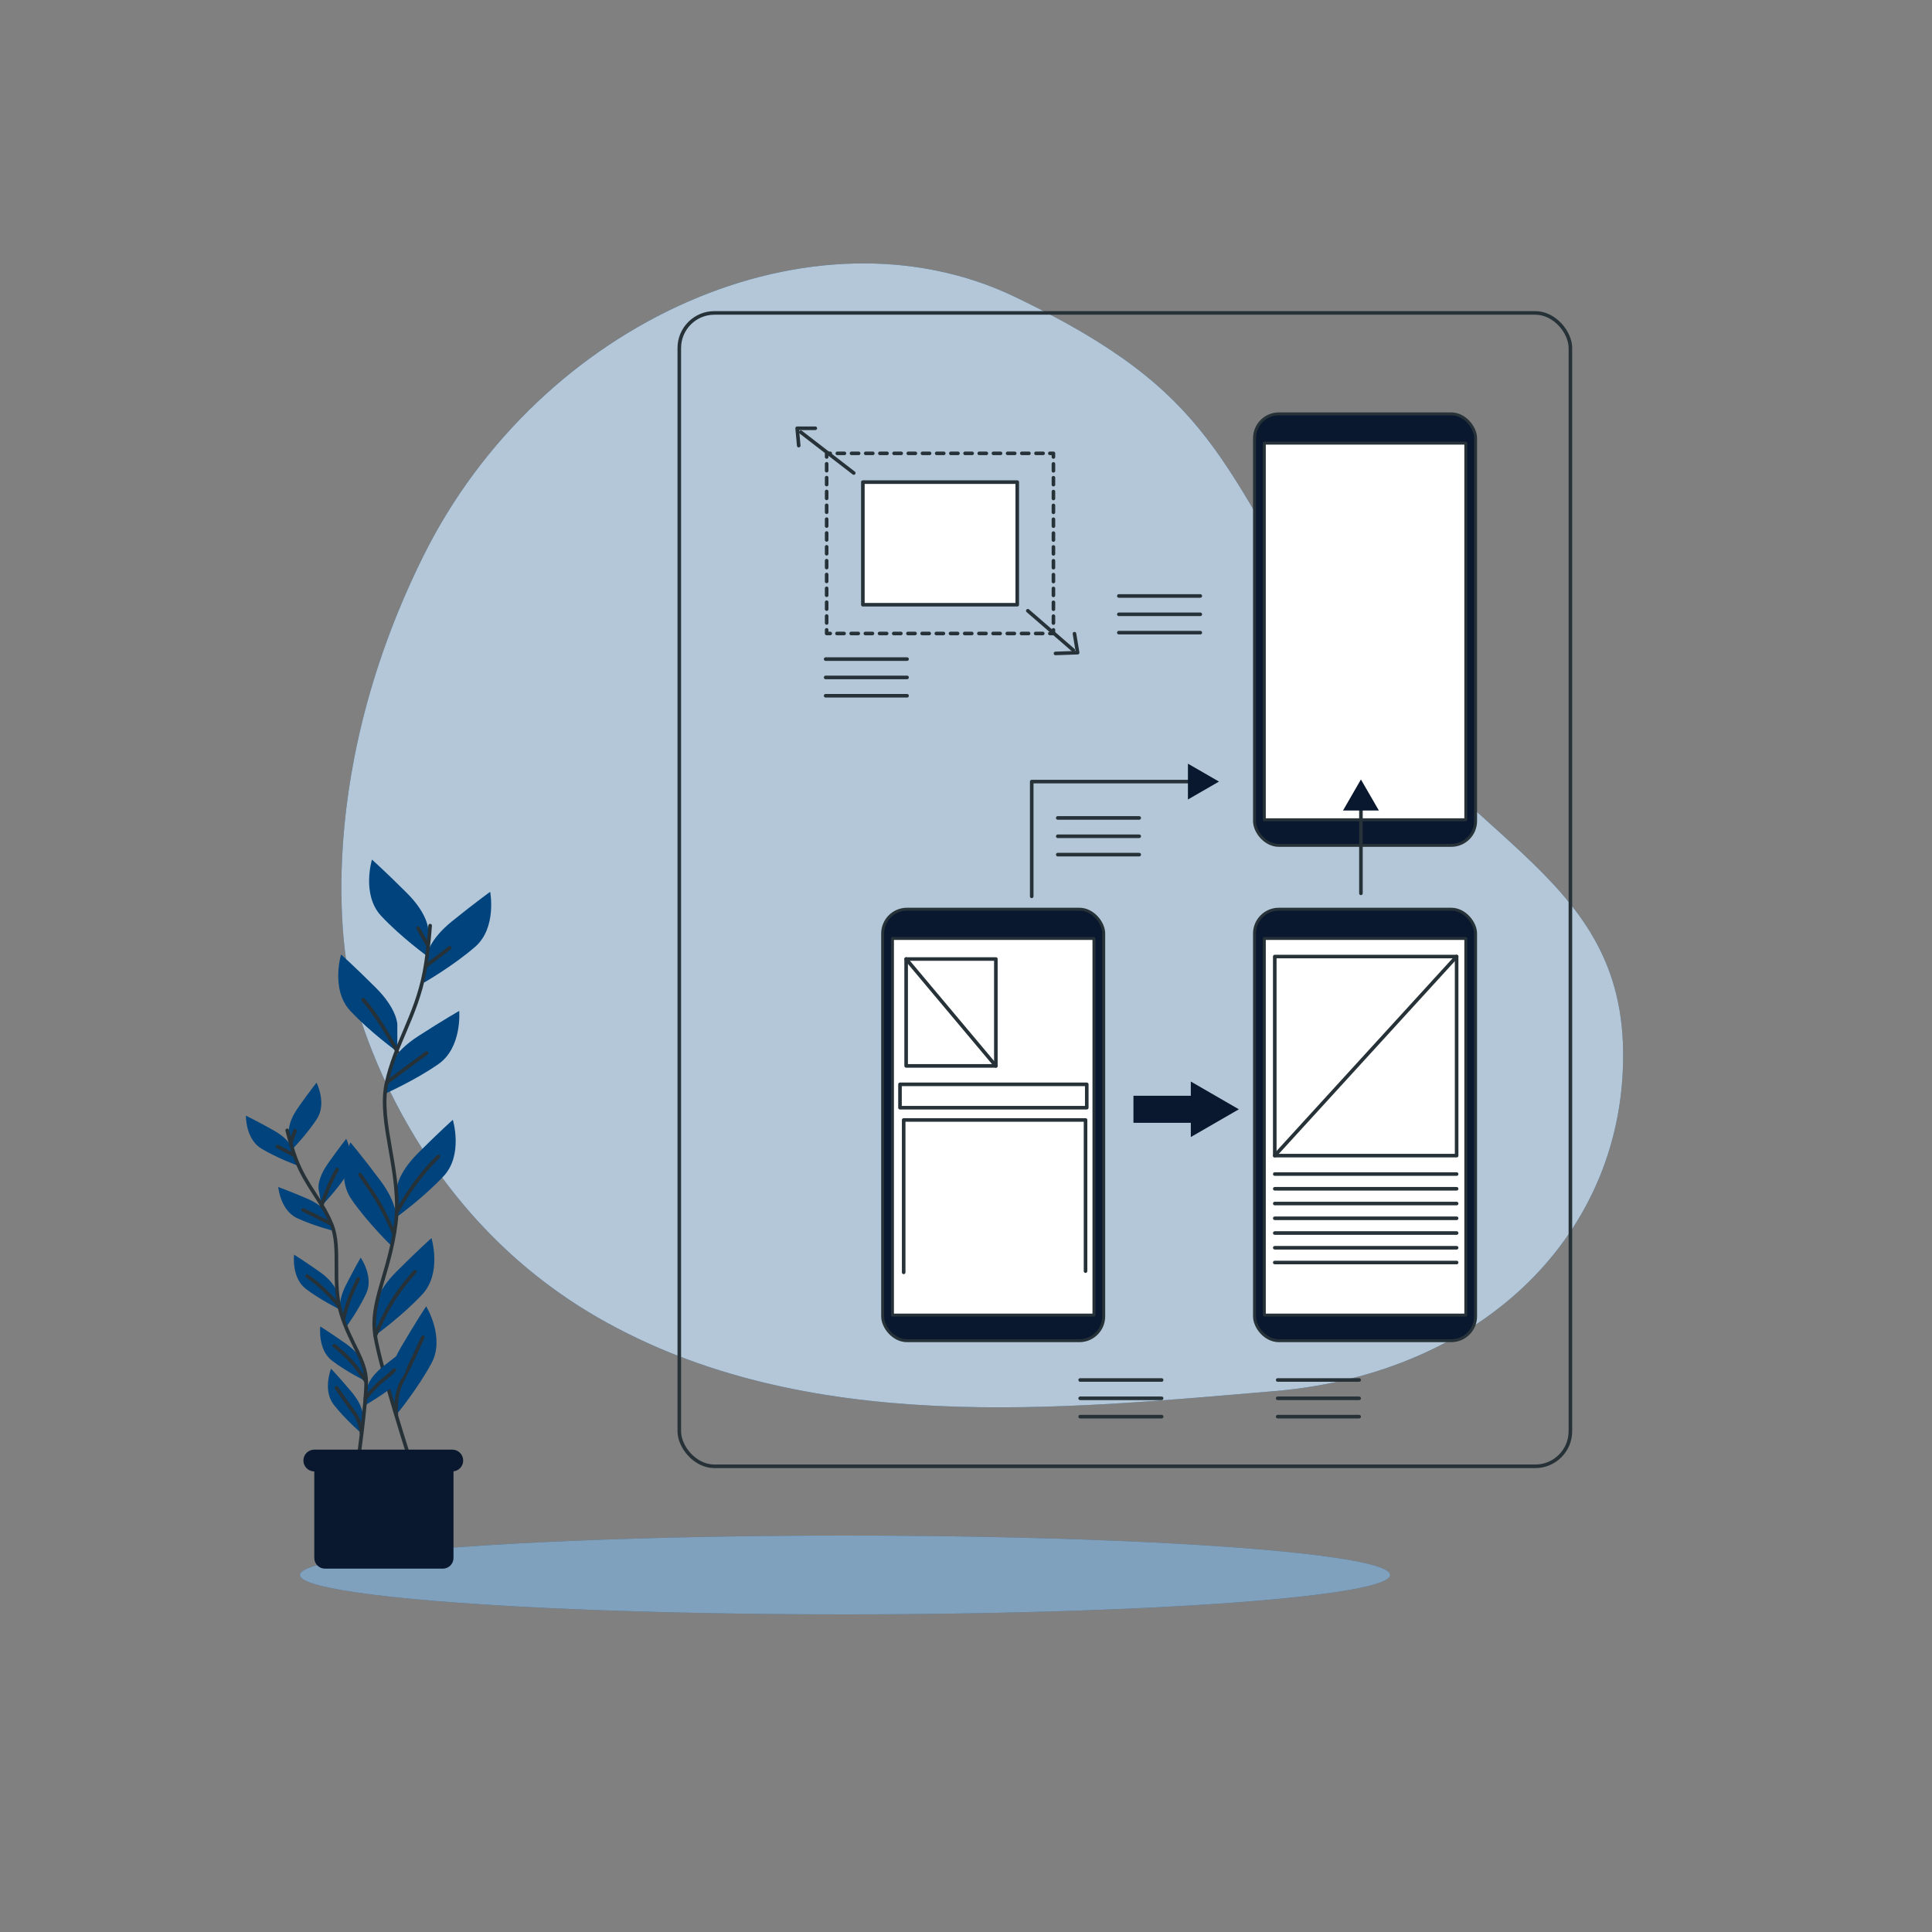 <?xml version="1.0" encoding="UTF-8"?>
<svg xmlns="http://www.w3.org/2000/svg"  x="0px"
	 y="0px" viewBox="-70 -75 550 550" style="enable-background:new 0 0 500 500;" xml:space="preserve">
  <rect x="-70" y="-75" width="550" height="550" fill="#808080" stroke="none"/>
  <defs>
    <style>
      .cls-1 {
        stroke-dasharray: 0 0 1.97 1.97;
      }

      .cls-1, .cls-2, .cls-3, .cls-4, .cls-5, .cls-6, .cls-7 {
        stroke: #263238;
        stroke-linecap: round;
        stroke-linejoin: round;
      }

      .cls-1, .cls-2, .cls-3, .cls-6 {
        stroke-width: 1.02px;
      }

      .cls-1, .cls-3, .cls-5, .cls-6 {
        fill: none;
      }

      .cls-2, .cls-4, .cls-8, .cls-9 {
        fill: #fff;
      }

      .cls-4, .cls-7 {
        stroke-width: .83px;
      }

      .cls-8 {
        opacity: .5;
      }

      .cls-9 {
        opacity: .7;
      }

      .cls-5 {
        stroke-width: 1.03px;
      }

      .cls-6 {
        stroke-dasharray: 0 0 2.02 2.02;
      }

      .cls-7, .cls-10 {
        fill: #09182F;
      }

      .cls-11 {
        fill: #00437D;
      }
    </style>
  </defs>
  <g id="Background_Simple" data-name="Background Simple">
    <g>
      <path class="cls-11" d="m29.37,203.12s11.67,62.89,70.86,96.97c59.18,34.08,132.75,25.95,192.55,20.93,59.8-5.02,100.15-45.46,99.28-97.15-.87-51.69-48.36-59.66-81.69-113.58-33.33-53.91-34.03-73.2-91.36-100.74-57.32-27.54-135.22,6.61-168.54,73.85-33.32,67.24-21.09,119.71-21.09,119.71Z"/>
      <path class="cls-9" d="m29.37,203.12s11.67,62.89,70.86,96.97c59.18,34.08,132.75,25.95,192.55,20.93,59.8-5.02,100.15-45.46,99.28-97.15-.87-51.69-48.36-59.66-81.69-113.58-33.33-53.91-34.03-73.2-91.36-100.74-57.32-27.54-135.22,6.61-168.54,73.85-33.32,67.24-21.09,119.71-21.09,119.71Z"/>
    </g>
  </g>
  <g id="Floor">
    <g>
      <ellipse class="cls-11" cx="170.56" cy="373.36" rx="155.18" ry="11.22"/>
      <ellipse class="cls-8" cx="170.56" cy="373.36" rx="155.18" ry="11.22"/>
    </g>
  </g>
  <g id="Graphics">
    <g>
      <rect class="cls-3" x="123.38" y="14.08" width="253.68" height="328.35" rx="10" ry="10"/>
      <g>
        <g>
          <polyline class="cls-3" points="229.89 104.31 229.89 105.34 228.87 105.34"/>
          <line class="cls-6" x1="226.85" y1="105.34" x2="167.36" y2="105.34"/>
          <polyline class="cls-3" points="166.35 105.34 165.33 105.34 165.33 104.31"/>
          <line class="cls-1" x1="165.33" y1="102.34" x2="165.33" y2="56.07"/>
          <polyline class="cls-3" points="165.33 55.09 165.33 54.06 166.35 54.06"/>
          <line class="cls-6" x1="168.37" y1="54.06" x2="227.86" y2="54.06"/>
          <polyline class="cls-3" points="228.87 54.06 229.89 54.06 229.89 55.09"/>
          <line class="cls-1" x1="229.89" y1="57.06" x2="229.89" y2="103.33"/>
        </g>
        <rect class="cls-2" x="175.64" y="62.25" width="43.95" height="34.9"/>
        <line class="cls-3" x1="173.05" y1="59.66" x2="157.97" y2="48.03"/>
        <line class="cls-3" x1="222.6" y1="98.87" x2="235.53" y2="110.08"/>
        <polyline class="cls-3" points="157.38 51.86 156.93 46.92 162.1 46.92"/>
        <polyline class="cls-3" points="235.88 105.4 236.78 110.8 230.48 111.02"/>
      </g>
      <g>
        <rect class="cls-10" x="252.67" y="236.94" width="21.34" height="7.7"/>
        <polygon class="cls-10" points="282.68 240.79 269 232.89 269 248.69 282.68 240.79"/>
      </g>
      <g>
        <g>
          <rect class="cls-7" x="181.27" y="183.83" width="62.94" height="122.84" rx="6.93" ry="6.93"/>
          <rect class="cls-4" x="184.07" y="192.17" width="57.35" height="107.2"/>
        </g>
        <rect class="cls-3" x="186.21" y="233.69" width="53.17" height="6.65"/>
        <rect class="cls-3" x="187.96" y="198.01" width="25.54" height="30.43"/>
        <line class="cls-3" x1="187.96" y1="198.01" x2="213.5" y2="228.44"/>
        <polyline class="cls-3" points="187.26 287.21 187.26 243.83 239.03 243.83 239.03 286.86"/>
      </g>
      <g>
        <g>
          <rect class="cls-7" x="287.13" y="183.83" width="62.94" height="122.84" rx="6.93" ry="6.93"/>
          <rect class="cls-4" x="289.93" y="192.17" width="57.35" height="107.2"/>
        </g>
        <rect class="cls-3" x="292.9" y="197.31" width="51.77" height="56.67"/>
        <line class="cls-3" x1="292.9" y1="259.23" x2="344.67" y2="259.23"/>
        <line class="cls-3" x1="292.9" y1="263.42" x2="344.67" y2="263.42"/>
        <line class="cls-3" x1="292.9" y1="267.62" x2="344.67" y2="267.62"/>
        <line class="cls-3" x1="292.9" y1="271.82" x2="344.67" y2="271.82"/>
        <line class="cls-3" x1="292.9" y1="276.02" x2="344.67" y2="276.02"/>
        <line class="cls-3" x1="292.9" y1="280.21" x2="344.67" y2="280.21"/>
        <line class="cls-3" x1="292.9" y1="284.41" x2="344.67" y2="284.41"/>
        <line class="cls-3" x1="292.9" y1="253.98" x2="344.67" y2="197.31"/>
      </g>
      <g>
        <rect class="cls-7" x="287.13" y="42.82" width="62.94" height="122.84" rx="6.93" ry="6.93"/>
        <rect class="cls-4" x="289.93" y="51.16" width="57.35" height="107.2"/>
      </g>
      <g>
        <polyline class="cls-3" points="223.71 180.17 223.71 147.5 269.68 147.5"/>
        <polygon class="cls-10" points="268.18 152.6 277.02 147.5 268.18 142.4 268.18 152.6"/>
      </g>
      <g>
        <line class="cls-3" x1="317.43" y1="179.31" x2="317.43" y2="154.24"/>
        <polygon class="cls-10" points="322.53 155.73 317.43 146.9 312.33 155.73 322.53 155.73"/>
      </g>
      <g>
        <line class="cls-3" x1="293.73" y1="317.85" x2="316.92" y2="317.85"/>
        <line class="cls-3" x1="293.73" y1="323.07" x2="316.92" y2="323.07"/>
        <line class="cls-3" x1="293.73" y1="328.29" x2="316.92" y2="328.29"/>
      </g>
      <g>
        <line class="cls-3" x1="237.5" y1="317.85" x2="260.69" y2="317.85"/>
        <line class="cls-3" x1="237.5" y1="323.07" x2="260.69" y2="323.07"/>
        <line class="cls-3" x1="237.5" y1="328.29" x2="260.69" y2="328.29"/>
      </g>
      <g>
        <line class="cls-3" x1="231.12" y1="157.85" x2="254.31" y2="157.85"/>
        <line class="cls-3" x1="231.12" y1="163.07" x2="254.31" y2="163.07"/>
        <line class="cls-3" x1="231.12" y1="168.29" x2="254.31" y2="168.29"/>
      </g>
      <g>
        <line class="cls-3" x1="248.51" y1="94.66" x2="271.7" y2="94.66"/>
        <line class="cls-3" x1="248.51" y1="99.88" x2="271.7" y2="99.88"/>
        <line class="cls-3" x1="248.51" y1="105.1" x2="271.7" y2="105.1"/>
      </g>
      <g>
        <line class="cls-3" x1="165.04" y1="112.63" x2="188.22" y2="112.63"/>
        <line class="cls-3" x1="165.04" y1="117.85" x2="188.22" y2="117.85"/>
        <line class="cls-3" x1="165.04" y1="123.07" x2="188.22" y2="123.07"/>
      </g>
    </g>
  </g>
  <g id="Plants">
    <g>
      <g>
        <g>
          <g>
            <path class="cls-11" d="m51.9,189.62s0-4.33-6.06-10.39c-6.06-6.06-9.95-9.52-9.95-9.52,0,0-3.03,9.95,2.6,16.01,5.63,6.06,13.41,11.68,13.41,11.68v-7.79Z"/>
            <path class="cls-11" d="m43.11,216.64s0-4.33-6.06-10.39c-6.06-6.06-9.95-9.52-9.95-9.52,0,0-3.03,9.95,2.6,16.01,5.63,6.06,13.41,11.68,13.41,11.68v-7.79Z"/>
            <path class="cls-11" d="m51.52,196.99s.46-4.3,7.12-9.69c6.66-5.38,10.9-8.42,10.9-8.42,0,0,1.96,10.22-4.27,15.65-6.23,5.43-14.57,10.2-14.57,10.2l.82-7.75Z"/>
            <path class="cls-11" d="m40.9,228.9s.91-4.23,8.1-8.89c7.19-4.65,11.73-7.22,11.73-7.22,0,0,.88,10.37-5.89,15.11-6.77,4.74-15.57,8.61-15.57,8.61l1.63-7.62Z"/>
            <path class="cls-11" d="m42.9,263.7s0-4.33,6.06-10.39c6.06-6.06,9.95-9.52,9.95-9.52,0,0,3.03,9.95-2.6,16.01-5.63,6.06-13.41,11.68-13.41,11.68v-7.79Z"/>
            <path class="cls-11" d="m42.79,272.2s.61-4.28-4.52-11.14c-5.14-6.86-8.5-10.84-8.5-10.84,0,0-4.41,9.42.29,16.22s11.62,13.47,11.62,13.47l1.11-7.71Z"/>
            <path class="cls-11" d="m36.82,297.37s0-4.33,6.06-10.39c6.06-6.06,9.95-9.52,9.95-9.52,0,0,3.03,9.95-2.6,16.01-5.63,6.06-13.41,11.68-13.41,11.68v-7.79Z"/>
            <path class="cls-11" d="m40.87,320.19s-1.1-4.19,3.23-11.58c4.33-7.4,7.22-11.73,7.22-11.73,0,0,5.45,8.86,1.54,16.15-3.91,7.29-10.02,14.7-10.02,14.7l-1.97-7.54Z"/>
          </g>
          <path class="cls-5" d="m52.45,188.51c-.35,4.63-.88,9.41-1.66,13.44-2.39,12.37-8.38,20.36-10.78,31.53-2.39,11.18,4.48,25.57,2.64,39.93-1.84,14.35-7.43,22.34-5.83,31.92,1.6,9.58,9.98,35.52,9.98,35.52"/>
          <line class="cls-5" x1="51.46" y1="199.86" x2="57.99" y2="194.85"/>
          <line class="cls-5" x1="51.76" y1="194.09" x2="49.03" y2="189.24"/>
          <path class="cls-5" d="m40.38,232.96s5.47-4.1,11.08-8.2"/>
          <path class="cls-5" d="m43.11,224.43s-4.55-8.93-9.72-14.85"/>
          <path class="cls-5" d="m43.11,269.86s4.25-8.35,11.69-15.64"/>
          <path class="cls-5" d="m42.05,275.93s-2.73-6.53-5.92-11.24c-3.19-4.71-3.64-5.31-3.64-5.31"/>
          <path class="cls-5" d="m36.82,305.32s2.19-5.55,4.92-9.95c2.73-4.4,6.38-8.35,6.38-8.35"/>
          <path class="cls-5" d="m42.84,327.73s-.64-5.18,1.64-9.59c2.28-4.4,4.86-10.17,5.92-12.45"/>
        </g>
        <g>
          <g>
            <path class="cls-11" d="m12.23,247.43s-.47-2.71,2.67-7.17c3.14-4.46,5.21-7.05,5.21-7.05,0,0,2.98,5.91.11,10.32-2.87,4.41-7.14,8.78-7.14,8.78l-.85-4.88Z"/>
            <path class="cls-11" d="m20.68,263.42s-.47-2.71,2.67-7.17c3.14-4.46,5.21-7.05,5.21-7.05,0,0,2.98,5.91.11,10.32-2.87,4.41-7.14,8.78-7.14,8.78l-.85-4.88Z"/>
            <path class="cls-11" d="m13.27,252.01s-.75-2.65-5.52-5.3C2.99,244.05,0,242.61,0,242.61c0,0-.12,6.62,4.38,9.35,4.5,2.73,10.25,4.81,10.25,4.81l-1.36-4.77Z"/>
            <path class="cls-11" d="m23.39,270.87s-1.03-2.55-6.04-4.69c-5.02-2.14-8.14-3.26-8.14-3.26,0,0,.58,6.6,5.34,8.84s10.7,3.71,10.7,3.71l-1.85-4.6Z"/>
            <path class="cls-11" d="m25.92,292.91s-.47-2.71-4.93-5.85c-4.46-3.14-7.27-4.89-7.27-4.89,0,0-.82,6.57,3.37,9.76,4.19,3.19,9.68,5.87,9.68,5.87l-.85-4.88Z"/>
            <path class="cls-11" d="m26.9,298.22s-.85-2.62,1.63-7.48c2.48-4.86,4.15-7.72,4.15-7.72,0,0,3.79,5.43,1.58,10.2-2.21,4.77-5.82,9.71-5.82,9.71l-1.53-4.71Z"/>
            <path class="cls-11" d="m34.51,320.11s.31-2.74,4.58-6.13c4.27-3.39,6.98-5.3,6.98-5.3,0,0,1.19,6.51-2.8,9.93-4,3.42-9.33,6.41-9.33,6.41l.57-4.92Z"/>
            <path class="cls-11" d="m33.38,313.36s-.47-2.71-4.93-5.85c-4.46-3.14-7.27-4.89-7.27-4.89,0,0-.82,6.57,3.37,9.76,4.19,3.19,9.68,5.87,9.68,5.87l-.85-4.88Z"/>
            <path class="cls-11" d="m33.32,328.11s.23-2.74-3.28-6.91c-3.52-4.17-5.8-6.57-5.8-6.57,0,0-2.46,6.15.79,10.29,3.24,4.14,7.88,8.13,7.88,8.13l.42-4.94Z"/>
          </g>
          <path class="cls-5" d="m11.76,246.79c.72,2.86,1.57,5.81,2.5,8.25,2.84,7.5,7.47,11.85,10.18,18.6s-.03,16.52,2.68,25.32c2.71,8.8,7.08,13.2,7.12,19.38.04,6.18-2.4,23.36-2.4,23.36"/>
          <line class="cls-5" x1="13.62" y1="253.81" x2="8.98" y2="251.37"/>
          <line class="cls-5" x1="12.8" y1="250.22" x2="13.99" y2="246.88"/>
          <path class="cls-5" d="m24.16,273.36s-3.87-1.98-7.84-3.94"/>
          <path class="cls-5" d="m21.52,268.31s1.89-6.09,4.48-10.37"/>
          <path class="cls-5" d="m26.45,296.79s-3.57-4.78-9.03-8.54"/>
          <path class="cls-5" d="m27.78,300.48s1-4.39,2.49-7.69c1.49-3.3,1.71-3.73,1.71-3.73"/>
          <path class="cls-5" d="m34.04,323.03s3.07-3.77,4.99-5.18c1.91-1.41,3.24-2.82,3.24-2.82"/>
          <path class="cls-5" d="m34.25,318.35s-1.98-3.24-4.17-5.71c-2.19-2.46-4.91-4.54-4.91-4.54"/>
          <path class="cls-5" d="m32.91,333.05s-.16-3.32-2.07-5.83c-1.91-2.51-4.15-5.85-5.06-7.16"/>
        </g>
      </g>
      <g>
        <path class="cls-10" d="m19.47,338.71h39.63v29.81c0,1.68-1.36,3.04-3.04,3.04H22.51c-1.68,0-3.04-1.36-3.04-3.04v-29.81h0Z"/>
        <path class="cls-10" d="m58.75,343.88H19.47c-1.71,0-3.1-1.39-3.1-3.1h0c0-1.71,1.39-3.1,3.1-3.1h39.29c1.71,0,3.1,1.39,3.1,3.1h0c0,1.71-1.39,3.1-3.1,3.1Z"/>
      </g>
    </g>
  </g>
</svg>